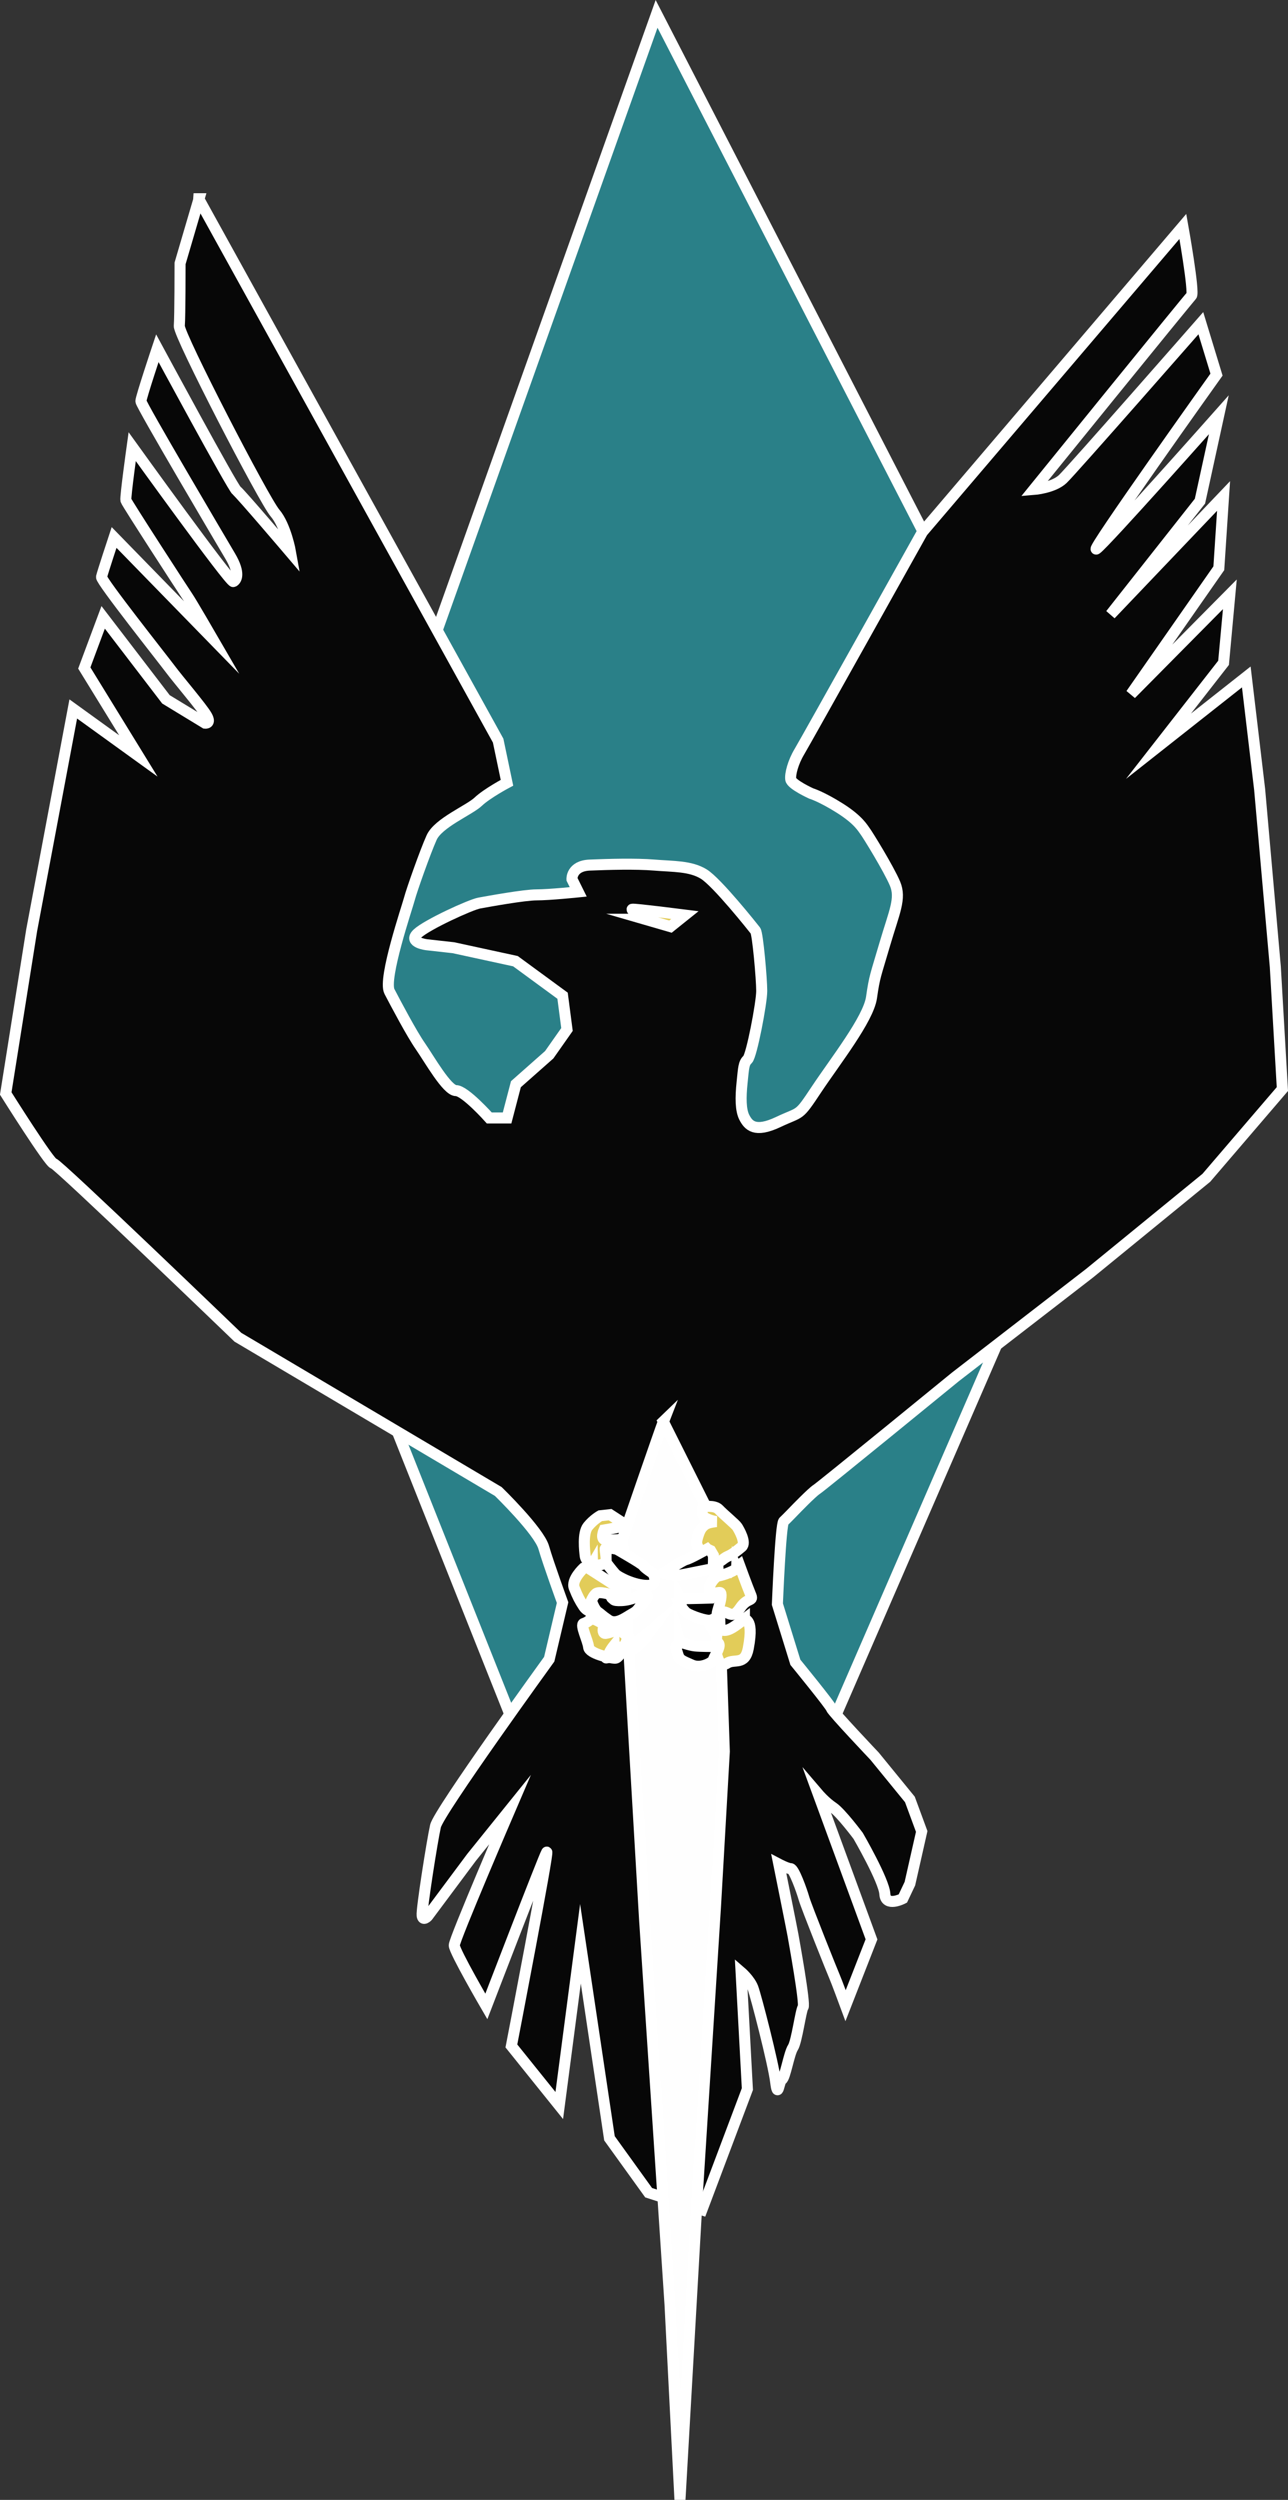 <?xml version="1.0" encoding="UTF-8"?>
<svg id="svg4444" xmlns="http://www.w3.org/2000/svg" width="116.74" height="226.56" viewBox="0 0 116.74 226.56">
  <rect x="0" y="0" width="116.74" height="226.56" fill="#333333" stroke="none"/>
  <defs>
    <style>
      .cls-1 {
        fill: #fefefe;
      }

      .cls-1, .cls-2, .cls-3, .cls-4, .cls-5 {
        stroke: #fff;
        stroke-miterlimit: 10;
      }

      .cls-2 {
        fill: #2a8088;
      }

      .cls-4 {
        fill: #070707;
      }

      .cls-5 {
        fill: #e2cc59;
      }
    </style>
  </defs>
  <g id="layer11">
    <path id="path117738" class="cls-2" d="m59.51,1.26L27.09,92.31l7.68,34.31,25.59,64.3,33.55-77.27-2.27-49.98L59.51,1.26Z"/>
  </g>
  <g id="layer8">
    <path id="path119106" class="cls-4" d="m18.01,18.02l27.14,49.1.8,3.82s-1.81.96-2.61,1.72-3.62,1.91-4.22,3.25c-.6,1.34-1.81,4.78-2.01,5.54-.2.76-2.41,7.26-1.81,8.41s2.01,3.82,2.81,4.97c.8,1.15,2.41,4.01,3.22,4.01s3.02,2.48,3.02,2.48h1.61l.8-3.06,3.02-2.67,1.61-2.29-.4-3.06-4.27-3.13-5.62-1.22-2.42-.27s-1.71-.2-.85-1.01c.86-.81,4.83-2.63,5.62-2.77.78-.14,4.05-.74,5.19-.74s3.77-.27,3.77-.27l-.57-1.15s-.07-1.22,1.63-1.28c1.71-.07,4.12-.14,5.83,0,1.71.14,3.27.07,4.48.81,1.21.74,4.48,4.86,4.69,5.13s.57,4.39.57,5.47-.92,5.88-1.28,6.21-.36.74-.5,2.09-.14,2.5.21,3.17c.36.68.92,1.42,3.06.41,2.13-1.01,1.78-.41,3.48-2.97,1.71-2.57,4.69-6.35,4.98-8.31.28-1.96.36-1.96,1.21-4.86s1.49-4.12.92-5.47-2.49-4.46-2.7-4.73c-.21-.27-.57-1.01-2.27-2.09-1.71-1.08-2.63-1.35-2.63-1.35,0,0-1.78-.81-1.85-1.28s.21-1.55.78-2.5,11.16-19.92,11.16-19.92l23.6-27.69s1.07,6.01.78,6.28c-.28.27-14.29,17.56-14.29,17.56,0,0,1.78-.14,2.63-.95s12.51-14.12,12.51-14.12l1.42,4.66s-11.66,16.35-10.88,15.8c.78-.54,11.09-12.16,11.09-12.16l-1.71,7.83-8.1,10.27,10.24-10.74-.43,6.55-7.96,11.41,8.96-9.05-.57,6.21-5.9,7.56,7.96-6.28,1.21,10.2,1.42,16.07.64,11.08-6.89,8.04-10.59,8.65-12.15,9.39s-12.15,9.93-12.58,10.2-1.99,1.89-1.99,1.89c0,0-.71.74-1,1.01-.28.27-.57,7.5-.57,7.5l1.63,5.27s3.2,3.92,3.27,4.19,3.91,4.32,3.91,4.32l3.2,3.92,1.07,2.9-1.07,4.73-.64,1.35s-1.56.81-1.63-.41-2.42-5.27-2.42-5.27c0,0-1.56-2.09-2.27-2.57-.71-.47-1.35-1.22-1.35-1.22l4.83,13.17-2.35,6.01s-.85-2.3-1-2.63-2.56-6.35-2.77-7.09c-.21-.74-.92-2.7-1.21-2.7s-1.07-.41-1.07-.41c0,0,1.21,6.01,1.28,6.42s1.14,6.28.92,6.55c-.21.27-.57,3.11-.92,3.65-.36.54-.71,2.77-1,2.9-.28.14-.36,1.89-.57.2s-1.78-7.77-2.06-8.51c-.28-.74-1.07-1.42-1.07-1.42l.57,10.6-4.12,10.94-4.83-1.55-3.55-4.93-2.63-17.63-1.92,14.66-4.34-5.4s3.48-18.03,3.2-17.56-5.47,13.98-5.47,13.98c0,0-2.91-5-2.91-5.54s5.05-12.29,5.05-12.29l-3.48,4.32-3.98,5.34s-.43.47-.5-.07c-.07-.54.92-6.82,1.21-8.1.28-1.28,10.31-15.13,10.31-15.13l1.21-5.13s-1.28-3.51-1.71-5-4.12-5.07-4.12-5.07l-23.6-13.98s-16.35-15.74-16.7-15.74-4.34-6.35-4.34-6.35l2.35-14.79,3.77-20.06,5.9,4.26-4.9-7.97,1.71-4.59,5.69,7.43,3.55,2.16s.57.07.14-.68-2.56-3.24-3.27-4.19c-.71-.95-6.33-8.04-6.26-8.38s1.14-3.58,1.14-3.58l8.89,9.12s-1.92-3.31-2.2-3.71c-.28-.41-5.54-8.51-5.62-8.78-.07-.27.57-4.86.57-4.86,0,0,8.89,12.36,9.17,12.23.28-.14.64-.74-.28-2.3-.92-1.56-8.1-13.71-8.1-14.05s1.49-4.8,1.49-4.8c0,0,6.82,12.63,7.18,12.9.36.27,4.9,5.61,4.9,5.61,0,0-.43-2.43-1.42-3.58s-8.74-16.14-8.67-16.95c.07-.81.07-5.67.07-5.67l1.72-5.86h-.03Z"/>
  </g>
  <g id="layer10">
    <path id="path120473" class="cls-1" d="m60.13,128.82c-.3.76-3.72,10.7-3.72,10.7l2.01,34.39,2.31,34.96.9,17.67,1.61-28.27,1.61-25.5.8-14.04-.7-20.25-4.83-9.65h0Z"/>
    <path id="path122096" class="cls-5" d="m58.47,83.31s-1.36-.86-1.16-.91,4.77.53,4.77.53l-1.31,1.05-2.31-.67h.01Z"/>
  </g>
  <g id="layer2">
    <path id="path125955" class="cls-5" d="m56.36,140.05s-1.51.14-1.51.33.1.81.15,1.05c.05.24-.6.48-1.06.38-.45-.1-.85-.38-.9-.81-.05-.43-.25-2.05.25-2.67s1.11-.96,1.11-.96l.9-.1,1.11.72s.35.24-.2.38-1.46.29-1.46.29c0,0-.4.91.2.91s1.41-.05,1.41-.05c0,0,0,.53,0,.53Z"/>
    <path id="path125957" class="cls-5" d="m63.7,136.56s1.06-.19,1.46.24c.4.43,1.51,1.34,1.66,1.58s.85,1.43.4,1.81-.9.72-1.26.86c-.35.14-.75.62-1.16.62s-.45.05-1.06-.76c-.6-.81-.7-.96-.5-1.62.2-.67.35-.86.65-1.1.3-.24,1.06-.29,1.06-.29,0,0-.5-.05-1.01-.33-.5-.29-.25-1-.25-1h0Z"/>
    <path id="path125959" class="cls-5" d="m53.7,141.77l-.25.43,1.26.81s1.16.72,1.26.91-.6,1.58-.6,1.58c0,0-1.06.57-1.36.57s-.75.05-1.11-.48c-.35-.53-.55-.91-.85-1.67s.85-1.81.85-1.81l.5-.14.3-.19h0Z"/>
    <path id="path125961" class="cls-5" d="m53.6,146.69c.3,0,1.41.62,1.21.72s-.2.57,0,.62c.2.05,1.31-.38,1.31-.38l.8.72s-.65,1.91-1.16,1.91-2.36-.43-2.41-1-.8-2.05-.45-2.15c.35-.1.7-.43.7-.43h0Z"/>
    <path id="path125963" class="cls-5" d="m66.77,142.01c.15.29-1.41.81-1.66.81s-1.11,1-.75,1.48c.35.48.6,1.77,1.16,1.77s.85.72,1.56-.33c.7-1.05,1.26-.53.95-1.24-.3-.72-1.01-2.67-1.01-2.67l-.25.19h0Z"/>
    <path id="path125965" class="cls-5" d="m67.47,146.73c-.7.53-1.46,1.19-2.01,1s-.95-.24-.95-.24l.45.76s-.1,1.39,0,1.72.3,1.19.95.76c.65-.43,1.61.24,1.91-1.34s.15-2.15,0-2.39-.35-.29-.35-.29h0v.02Z"/>
  </g>
  <g id="layer3">
    <path id="path125967" class="cls-3" d="m55.86,140.38s2.36,1.34,2.46,1.53.85.67.85.67c0,0,.65,1.1-.5,1.1s-2.61-.72-2.92-1.05c-.3-.33-.8-1-.8-1,0,0-.1-1.34.15-1.34s.75.1.75.1h0Z"/>
    <path id="path125969" class="cls-3" d="m64.1,140.38s-1.51.86-1.91.96-2.06,1.24-2.06,1.24c0,0,.9.24,1.36.19.45-.05,2.81-.57,3.02-.57s.15-1.24.15-1.24l-.25-.43-.3-.14h0Z"/>
    <path id="path125971" class="cls-3" d="m55.46,144.82c.2.05-.05.29.9.24.95-.05,1.61-.48,1.61-.48,0,0,1.21-.24.5.48-.7.72-.55.86-1.16,1.19-.6.33-1.46,1.05-2.16.57s-.6-.48-.95-.72c-.35-.24-.6-1.05-.6-1.05,0,0,.25-.57.5-.67.25-.1.7,0,.95.05s.4.38.4.38h0Z"/>
    <path id="path125973" class="cls-3" d="m61.59,144.78c.25,0,.55.1.85.1s1.96-.05,1.96-.05c0,0,.3-.48.55-.48s.45-.19.4.38c-.05.57-.35,1.29-.35,1.53s-.2.48-.6.57c-.4.1-1.71-.38-2.11-.62-.4-.24-.8-1.05-.8-1.05l.25-.1-.15-.29h0Z"/>
    <path id="path125975" class="cls-3" d="m55.66,149.12s-.65.81-.4.86-1.11.57.4.05c1.51-.53,1.61-.38,2.11-.81s1.26-1.48,1.26-1.48c0,0-.5.43-1.06.86-.55.43-.9.62-1.51.67-.6.05-.8-.14-.8-.14h0Z"/>
    <path id="path125977" class="cls-3" d="m61.59,148.79s.9.33,1.41.38c.5.05,1.66.05,1.66.05,0,0,.35-.57.5-.24s-.45,1.19-.5,1.43c-.05.24-1.11.86-1.96.48s-1.11-.43-1.26-.96c-.15-.53-.3-.67-.05-.81s.2-.33.2-.33h0Z"/>
  </g>
</svg>